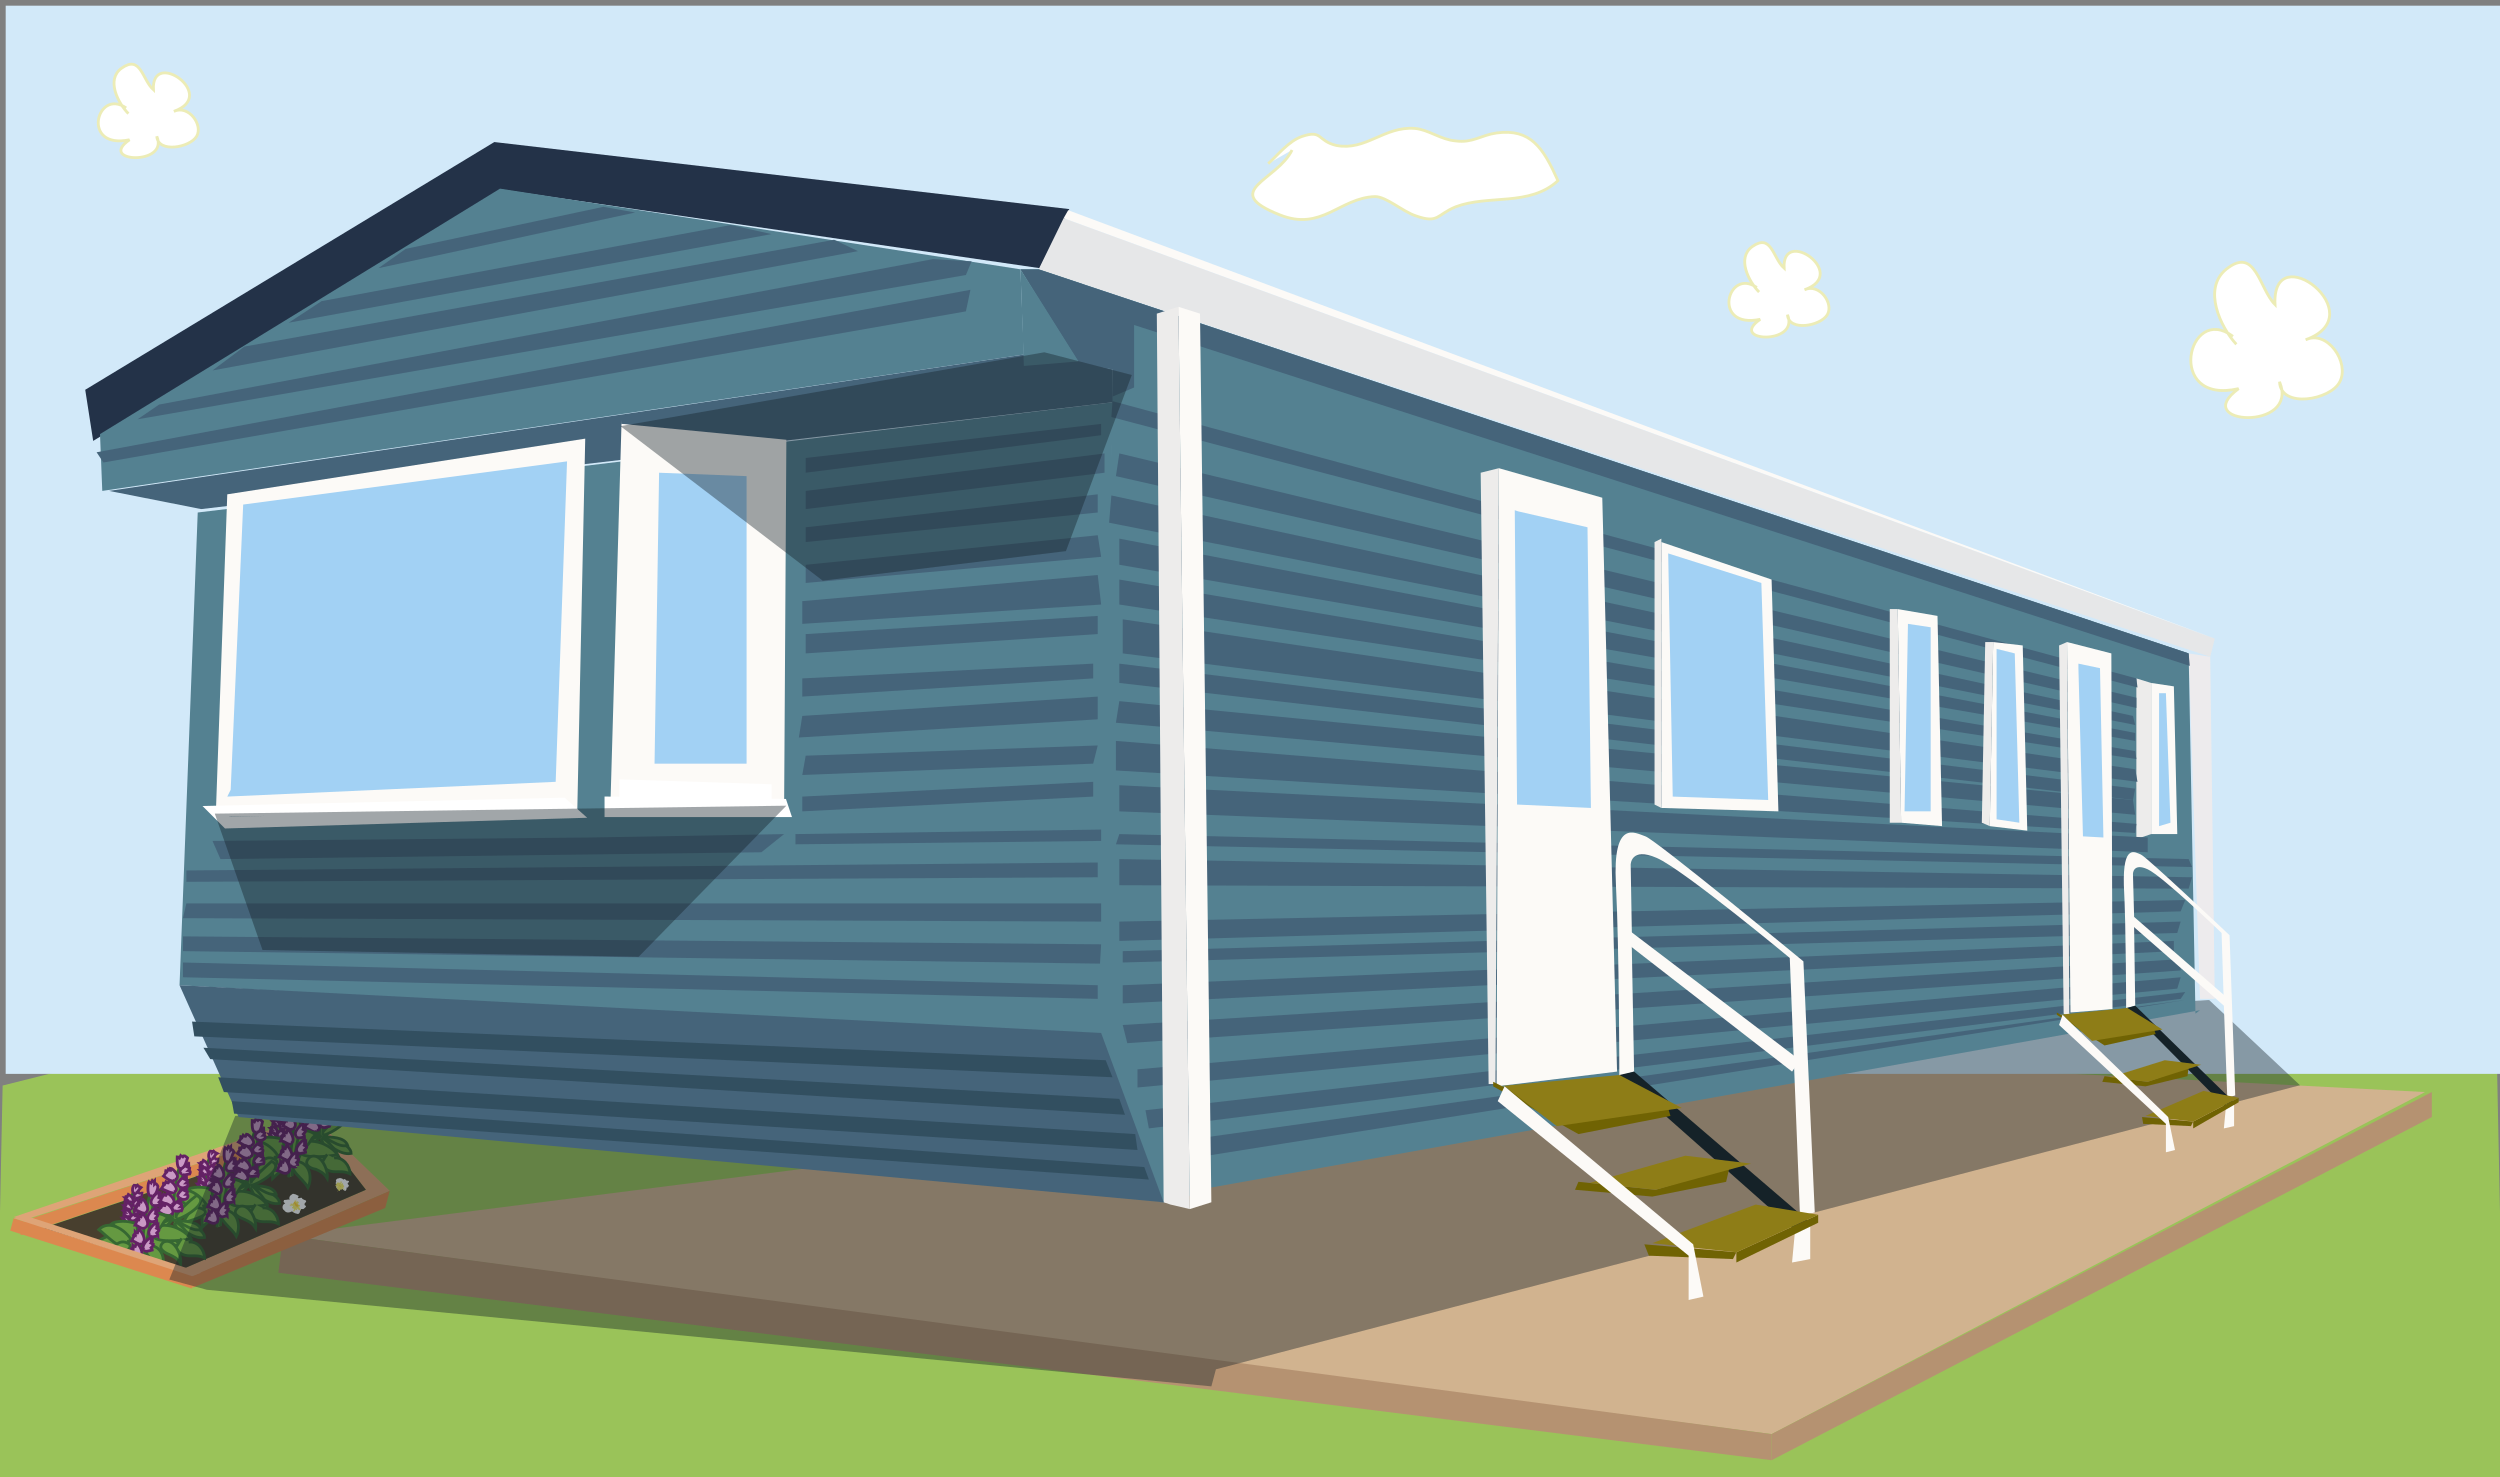 <?xml version="1.0" encoding="utf-8"?>
<!-- Generator: Adobe Illustrator 21.0.0, SVG Export Plug-In . SVG Version: 6.00 Build 0)  -->
<svg version="1.1" id="Capa_1" xmlns="http://www.w3.org/2000/svg" xmlns:xlink="http://www.w3.org/1999/xlink" x="0px" y="0px"
	 viewBox="0 0 220 130" style="enable-background:new 0 0 220 130;" xml:space="preserve">
<rect x="0" y="0" width="220" height="130" fill="#808080" stroke="none"/>
<style type="text/css">
	.st0{fill:#9AC359;stroke:#9AC359;stroke-width:0.952;}
	.st1{fill:#D1B38F;}
	.st2{fill:#B59271;}
	.st3{fill:#D2E9F9;}
	.st4{fill:#DEA477;}
	.st5{fill:#DC884F;}
	.st6{fill:#483F2E;}
	.st7{fill:#FFFFFF;}
	.st8{fill:#F8EE6B;}
	.st9{fill:#FFCC33;}
	.st10{fill:#659941;stroke:#366732;stroke-width:0.25;}
	.st11{fill:#CA99C5;stroke:#642165;stroke-width:0.25;}
	.st12{opacity:0.4;fill:#152228;}
	.st13{fill:#548191;}
	.st14{fill:#233248;}
	.st15{fill:#E6E7E8;}
	.st16{fill:#FCFAF7;}
	.st17{fill:#EDEBED;}
	.st18{fill:#EDECEB;}
	.st19{fill:#A2D1F4;}
	.st20{fill:#45647A;}
	.st21{fill:none;}
	.st22{fill:#324F60;}
	.st23{fill:none;stroke:#FFFFFF;stroke-miterlimit:10;}
	.st24{fill:#152228;}
	.st25{fill:#706303;}
	.st26{fill:#8E7D17;}
	.st27{fill:#FFFFFF;stroke:#ECECB6;stroke-width:0.25;}
</style>
<g>
	<polygon class="st0" points="20.6,90.9 0.7,95.9 0,129.6 220,130.1 219,81 	"/>
	<polygon class="st1" points="24.9,108.7 113.4,120.7 155.9,126.2 213.4,96.1 149.4,92.8 	"/>
	<polygon class="st2" points="214,96.1 214,98.3 155.9,128.5 155.9,126.2 	"/>
	<rect x="0.5" y="0.5" class="st3" width="220" height="94"/>
	<polygon class="st2" points="24.5,112 24.9,108.7 155.9,126.2 155.9,128.5 	"/>
	<g>
		<path class="st4" d="M30,98.3l-27.7,9l-1.1-0.2l27.9-9.5L30,98.3z M28.9,99.6l5.4,5.2l-17.5,7.6l-1.5-0.4l16.9-7.3l-3.4-4.4
			L28.9,99.6z"/>
		<path class="st5" d="M30,99.2l-28.2,9.5l0.4-1.3l28-9.2L30,99.2z M34.3,104.8l-0.4,1.5l-16.9,7l-0.3-0.4l0.2-0.6L34.3,104.8z"/>
		<path class="st6" d="M2.8,108.4l12.8,4.3l0.2-0.9l16.4-7.1l-3.4-4.4l0.1-0.7L2.8,108.4z"/>
		<path class="st7" d="M25.5,105.6c-0.1-0.2,0-0.4,0.2-0.5c0.1-0.1,0.2,0,0.3,0l0.2,0.1c0.1,0,0.1,0.1,0,0.2c0.1,0.1,0.2,0,0.3,0
			c0.1,0,0.1,0.1,0.1,0.1l0.2,0.1c0.1,0,0.2,0.1,0.1,0.2s-0.1,0.1-0.1,0.2c0,0.1,0.1,0.1,0.1,0.1c0.1,0.1-0.1,0.2-0.2,0.3
			c-0.1,0-0.1,0-0.2,0l-0.1,0.2c0,0.1-0.1,0.3-0.3,0.2c-0.1,0-0.3-0.1-0.4-0.2c-0.2,0.1-0.5,0.2-0.7-0.1c-0.2-0.1-0.2-0.5,0.1-0.6
			c-0.1-0.1-0.2-0.1-0.1-0.3C25.3,105.6,25.4,105.5,25.5,105.6"/>
		<path class="st8" d="M26,105.7C25.9,105.6,25.9,105.6,26,105.7C25.9,105.6,26,105.6,26,105.7C25.9,105.6,26,105.6,26,105.7
			c0-0.1,0.1-0.2,0.1-0.2l-0.1,0.3c0.1-0.1,0.1-0.2,0.1-0.2l-0.1,0.2c0.1,0,0.1-0.2,0.3,0c0,0.1-0.1,0.1-0.1,0.2c0,0,0.2,0,0.2,0.1
			s-0.2,0-0.2,0l0.2,0.1c0,0.1-0.1,0-0.1,0.1c0.1,0,0.2,0.1,0.1,0.2c-0.1,0-0.2-0.1-0.3-0.2c0,0.1,0.1,0.1,0,0.2
			c-0.1,0-0.1-0.1-0.1-0.1l-0.1,0.2l-0.1,0l0.1-0.2c-0.1,0.1-0.1,0.2-0.1,0.2l0.1-0.2c-0.1-0.1-0.1,0-0.2-0.1c0-0.1,0.1-0.1,0.1-0.2
			c-0.1,0-0.2,0.1-0.3,0c0-0.1,0.1,0,0.2,0c-0.1-0.1-0.2,0-0.3-0.1l0.2,0.1c0.1-0.1,0-0.1-0.1-0.1l0.2,0.1c0-0.1-0.2-0.1-0.1-0.2
			c0.1,0,0.1,0.1,0.1,0.1C25.9,105.8,25.8,105.8,26,105.7C25.8,105.6,25.8,105.7,26,105.7C25.9,105.7,25.9,105.7,26,105.7"/>
		<path class="st9" d="M25.9,105.9c0,0-0.1-0.1,0.1-0.2C26,105.9,26,106,25.9,105.9c0.1,0,0.1-0.1,0.2,0l0,0.1c0,0,0.1-0.1,0.2,0.1
			l-0.1,0c0,0.1,0.1,0.1,0,0.1C26,106.2,26,106.1,25.9,105.9c-0.1,0.1-0.2,0-0.2,0C25.8,106,25.9,106,25.9,105.9"/>
		<path class="st7" d="M29.6,104c-0.1-0.1,0-0.3,0.2-0.3c0.1,0,0.1-0.1,0.2,0l0.1,0l0.1,0.1c0.1,0,0.1-0.1,0.2,0l0.1,0.1l0.1,0
			c0.1,0,0.2,0.1,0,0.2l0,0.1l0.1,0.1c0,0.1-0.1,0.2-0.1,0.2l-0.1,0l0,0.1c0,0.1-0.1,0.2-0.1,0.2c-0.1,0-0.2-0.1-0.3-0.2
			c-0.1,0.1-0.3,0.1-0.4,0c-0.2-0.1-0.1-0.3,0-0.4C29.5,104.2,29.5,104.1,29.6,104C29.4,104,29.5,104,29.6,104"/>
		<path class="st8" d="M29.9,104.1C29.9,104.1,29.8,104,29.9,104.1C29.8,104,29.9,104.1,29.9,104.1c0-0.1,0-0.1,0.1-0.2L29.9,104.1
			c0.1,0,0.1-0.2,0.2-0.1l-0.1,0.2c0.1,0,0.1-0.2,0.2,0c0,0.1-0.1,0.1-0.1,0.1s0.1-0.1,0.2,0.1l-0.1,0.1l0.1,0c0,0-0.1,0-0.1,0.1
			c0.1,0,0.2,0.1,0.1,0.1c-0.1,0-0.1-0.1-0.2-0.1l0,0.1c0,0-0.1,0-0.1-0.1l-0.1,0.2l-0.1,0l0-0.1c-0.1,0.1-0.1,0.2-0.1,0.2l0.1-0.2
			l-0.1,0c0,0,0-0.1,0.1-0.1c-0.1,0-0.1,0.1-0.2-0.1c0,0,0.1,0,0.1-0.1c-0.1,0-0.1,0.1-0.2-0.1l0.1,0c0,0,0-0.1-0.1-0.1l0.1,0
			c0-0.1-0.1-0.1-0.1-0.1s0.1,0,0.1,0.1c0.1,0,0-0.1,0-0.1C29.8,104,29.8,104.1,29.9,104.1C29.8,104,29.8,104,29.9,104.1"/>
		<path class="st9" d="M29.9,104.3L29.9,104.3L29.9,104.3l0.1-0.1C29.9,104.3,29.9,104.3,29.9,104.3l0.1,0.1
			C29.9,104.5,29.9,104.4,29.9,104.3C29.9,104.4,29.9,104.4,29.9,104.3C29.7,104.3,29.7,104.3,29.9,104.3
			C29.8,104.2,29.8,104.4,29.9,104.3"/>
		<g>
			<path class="st10" d="M28.2,99.8c0.4,0.8,1.7,1.9,2.7,1.7c0-0.8-1.7-1.3-2.5-1.6c0.5,0,3.1-1.5,1.8-2.1
				C29.5,98.5,28.8,99.2,28.2,99.8c0.2-0.7,0.8-2.3-0.2-2.7c-0.5,0.8-0.3,2.2,0.3,3"/>
			<path class="st10" d="M28.4,99.9c0-1.6,0.8-3.5,0.6-5.1c-0.8,1.2-0.8,3.8-0.9,5.2"/>
			<path class="st11" d="M28.3,96.5c0.6-0.2-0.2-1-0.4-1l-0.1,0.2c0,0-0.1,0-0.2-0.1l-0.1,0.2l-0.2-0.1c0.1,0,0.1,0.1,0.1,0.2
				c-0.1,0.1-0.1,0.2-0.2,0.3C27.7,96.4,28.1,96.7,28.3,96.5 M28.9,96c-0.5-0.2,0.3-0.8,0.5-0.9c0,0.1,0.1,0.1,0,0.2l0.1-0.1
				c0,0.1,0.1,0.1-0.1,0.2l0.2,0.1c0,0.1-0.1,0.2-0.1,0.2c0.1,0,0.2,0.1,0.1,0.3C29.5,95.9,29,96.2,28.9,96"/>
			<path class="st11" d="M28.3,97.6c0.6-0.2-0.2-1-0.4-1l-0.1,0.2c0,0-0.1,0-0.2-0.1l-0.1,0.2l-0.2-0.1c0.1,0,0.1,0.1,0.1,0.2
				c-0.1,0.1-0.1,0.2-0.2,0.3C27.6,97.4,28,97.7,28.3,97.6 M28.1,98.7c0.6-0.2-0.2-1-0.4-1l-0.1,0.2c0,0-0.1,0-0.2-0.1l-0.1,0.2
				l-0.2-0.1c0.1,0,0.1,0.1,0.1,0.2c-0.1,0.1-0.1,0.2-0.2,0.3C27.4,98.5,27.9,98.8,28.1,98.7"/>
			<path class="st11" d="M27.9,99.5c0.6-0.2-0.2-1-0.4-1l-0.1,0.2c0,0-0.1,0-0.2-0.1l-0.1,0.2l-0.2-0.1c0.1,0,0.1,0.1,0.1,0.2
				c-0.1,0.1-0.1,0.2-0.2,0.3C27.3,99.4,27.7,99.8,27.9,99.5 M28.7,97.1c-0.5-0.2,0.3-0.8,0.5-0.9c0,0.1,0.1,0.1,0,0.2l0.1-0.1
				c0,0.1,0.1,0.1-0.1,0.2l0.2,0.1c0,0.1-0.1,0.2-0.1,0.2c0.1,0,0.2,0.1,0.1,0.3C29.4,97,28.9,97.3,28.7,97.1 M28.8,98.1
				c-0.5-0.2,0.3-0.8,0.5-0.9c0,0.1,0.1,0.1,0,0.2l0.1-0.1c0,0.1,0.1,0.1-0.1,0.2l0.2,0.1c0,0.1-0.1,0.2-0.1,0.2
				c0.1,0,0.2,0.1,0.1,0.3C29.4,98.1,28.9,98.3,28.8,98.1"/>
			<path class="st11" d="M28.3,99.1c-0.5-0.2,0.3-0.8,0.5-0.9c0,0.1,0.1,0.1,0,0.2l0.1-0.1c0,0.1,0.1,0.1-0.1,0.2l0.2,0.1
				c0,0.1-0.1,0.2-0.1,0.2c0.1,0,0.2,0.1,0.1,0.3C28.9,99.1,28.4,99.4,28.3,99.1 M28.9,95.3c-0.5,0.2-0.4-0.8-0.4-1
				c0.1,0,0.2,0.1,0.2,0.1l0.1-0.2c0.1,0.1,0.1,0,0.2,0.1c0,0,0.1-0.1,0.1-0.2c0,0.1,0.1,0.1,0,0.2c0.1-0.1,0.2,0,0.3,0.1
				C29.3,94.8,29.2,95.3,28.9,95.3"/>
			<path class="st10" d="M28.3,99.9c-0.5,0.5-1.2,1.5-2.1,1.3c0.4-0.8,1.5-0.9,2-1.4c-0.5,0.3-2.3,0.4-2.7-0.1
				c0.4-0.6,1.9,0.1,2.6,0 M24.5,100.4c0.1-1,0.6-2.1,0.3-3.2c-0.5,0.7-0.5,2.3-0.6,3.2"/>
			<path class="st11" d="M24.5,98.3c0.3-0.1-0.1-0.5-0.3-0.6l0,0.1l-0.1,0l0,0.1l-0.1,0L24,98c-0.1,0-0.1,0.1-0.1,0.2
				C24.1,98.2,24.3,98.5,24.5,98.3 M24.9,98c-0.3-0.2,0.2-0.6,0.3-0.5l0.1,0.1c0,0,0.1,0,0.1-0.1l0,0.1l0.1,0c0,0,0,0.1-0.1,0.1
				c0.1,0,0.1,0.1,0,0.2C25.3,98,24.9,98.1,24.9,98 M24.5,99.1c0.3-0.1-0.1-0.5-0.3-0.6l0,0.1l-0.1,0l0,0.1l-0.1,0l0.1,0.1
				c-0.1,0-0.1,0.1-0.1,0.2C24,98.9,24.3,99.1,24.5,99.1 M24.3,99.7c0.3-0.1-0.1-0.5-0.3-0.6l0,0.1l-0.1,0l0,0.1l-0.1,0l0.1,0.1
				c-0.1,0-0.1,0.1-0.1,0.2C23.9,99.6,24.2,99.8,24.3,99.7"/>
			<path class="st11" d="M24.2,100.2c0.3-0.1-0.1-0.5-0.3-0.6l0,0.1l-0.1,0l0,0.1l-0.1,0l0.1,0.1c-0.1,0-0.1,0.1-0.1,0.2
				C23.8,100.2,24,100.4,24.2,100.2 M24.7,98.7c-0.3-0.2,0.2-0.6,0.3-0.5l0.1,0.1c0,0,0.1,0,0.1-0.1l0,0.1l0.1,0c0,0,0,0.1-0.1,0.1
				c0.1,0,0.1,0.1,0,0.2C25.1,98.7,24.9,98.8,24.7,98.7 M24.7,99.3c-0.3-0.2,0.2-0.6,0.3-0.5c0,0.1,0.1,0.1,0.1,0.1s0.1,0,0.1-0.1
				l0,0.1l0.1,0c0,0,0,0.1-0.1,0.1c0.1,0,0.1,0.1,0,0.2C25.1,99.3,24.9,99.5,24.7,99.3 M24.5,100c-0.3-0.2,0.2-0.6,0.3-0.5l0.1,0.1
				c0,0,0.1,0,0.1-0.1l0,0.1l0.1,0c0,0,0,0.1-0.1,0.1c0.1,0,0.1,0.1,0,0.2C24.9,100,24.5,100.1,24.5,100 M24.9,97.6
				c-0.3,0.1-0.3-0.5-0.1-0.7c0,0,0.1,0,0.1,0.1l0-0.1c0,0,0.1,0,0.1,0.1L25,97l0.1,0.1l0.2,0.1C25.1,97.4,25.1,97.7,24.9,97.6"/>
			<path class="st10" d="M28.4,100c0.7,0.1,1.9,0,2.2,0.8c-0.9,0.2-1.5-0.6-2.3-0.7c0.5,0.2,1.7,1.5,1.4,2c-0.8,0.1-1.1-1.4-1.5-1.9
				"/>
			<g>
				<path class="st10" d="M23.2,102.8c-0.7-0.6-1.2-0.5-2-0.4c0.2-1.2,2.6-1.5,3-0.4c-0.5,0.2-0.3,0.1-0.3,0.5c-0.2,0.1-0.3,0-0.5,0
					 M26.1,102.3c-0.1-0.1,0-0.2-0.2-0.3c0.7-1.3,2.3-0.8,2.9,0.3c-0.3-0.2-0.5-0.1-0.7-0.1c0.1,0.1,0.1,0.2,0.1,0.3
					c-0.8-0.2-1.4,0.8-2.1,0.1c0.1-0.2,0.1-0.2,0.2-0.3"/>
				<path class="st10" d="M25.9,101.4c0.6-1.6,2.9-1,3.8,0.2c-0.7,0.2-3.4,0.4-3.3-0.3"/>
				<path class="st10" d="M25.9,100.4c-0.4-1,1.2-1.2,1.9-0.5c-0.5,0.2-0.5,0.9-1,1c-0.6,0.2-1.1-0.1-0.8-0.7 M29.4,101.9
					c0.8-0.1,1.4,0.7,1.4,1.4c-1-0.5-1.7,0.3-2.6-0.9c0.3-0.2,0.3-0.5,0.6-0.8 M25.3,100.9c0.1-0.9-2.1-1-2.6-0.6
					c0.4,0,2.5,2.8,2.4,0.9c0.5,0.1,0.3-0.1,0.5-0.4"/>
				<path class="st10" d="M24.6,102c-0.4-1-2-2.2-3-1.2c0.3,0.2,3,2.9,2.6,0.9 M26.1,102.2c1.2,0.1,1.4,1.5,1,2.3
					c-0.5-0.9-1.8-1.5-1.3-2.5"/>
				<path class="st10" d="M25.5,102.6c0.1-0.1,0.3-0.2,0.3-0.3c0.1-0.4-0.2-0.1-0.2-0.3c-0.2-0.3-0.4-0.5-0.8-0.4
					c-1,0.3-0.8,1.4-0.8,2.1c0.3-0.3,1-1,1.5-1 M27.3,101.8c0.9-0.4,1.6,1.1,1.5,1.9c-0.3-0.5-0.6-0.6-1-0.8
					C27.2,102.8,26.6,102.4,27.3,101.8"/>
				<path class="st10" d="M25.9,102.1c1.3-0.4-0.1-1.8-1-1.8C25.1,100.9,24.8,102.6,25.9,102.1 M24.3,102.1c-1-0.7-1.6,0.5-1.9,1.2
					C22.7,103,24.8,102.7,24.3,102.1"/>
			</g>
			<path class="st10" d="M25.7,103.5c0.1-2,1-4.5,0.8-6.5c-0.8,1.5-0.9,4.8-1.1,6.6"/>
			<path class="st11" d="M25.8,99.3c0.5-0.2-0.1-1.2-0.3-1.2l-0.1,0.3c0,0-0.1,0-0.2-0.1c0,0.1,0,0.1,0,0.3L25,98.5
				c0.1,0.1,0,0.2,0.1,0.2c-0.1,0.1-0.1,0.2-0.2,0.4C25.2,99.1,25.5,99.6,25.8,99.3 M26.3,98.6c-0.4-0.3,0.4-1.1,0.6-1.1
				c0,0.1,0,0.2,0,0.3l0.1-0.1c0,0.1,0.1,0.1-0.1,0.3l0.2,0.1c0,0.1-0.1,0.2-0.2,0.3c0.1,0.1,0.1,0.2,0.1,0.3
				C26.9,98.5,26.5,98.9,26.3,98.6 M25.6,100.6c0.5-0.2-0.1-1.2-0.3-1.2l-0.1,0.3c0,0-0.1,0-0.2-0.1c0,0.1,0,0.1,0,0.3l-0.2-0.1
				c0.1,0.1,0,0.2,0.1,0.2c-0.1,0.1-0.1,0.2-0.2,0.4C25.1,100.4,25.5,100.9,25.6,100.6 M25.5,102c0.5-0.2-0.1-1.2-0.3-1.2l-0.1,0.3
				c0,0-0.1,0-0.2-0.1c0,0.1,0,0.1,0,0.3l-0.2-0.1c0.1,0.1,0,0.2,0.1,0.2c-0.1,0.1-0.1,0.2-0.2,0.4C24.8,101.8,25.2,102.3,25.5,102"
				/>
			<path class="st11" d="M25.3,103.2c0.5-0.2-0.1-1.2-0.3-1.2l-0.1,0.3c0,0-0.1,0-0.2-0.1c0,0.1,0,0.1,0,0.3l-0.2-0.1
				c0.1,0.1,0,0.2,0.1,0.2c-0.1,0.1-0.1,0.2-0.2,0.4C24.6,103,25,103.4,25.3,103.2 M26.1,100c-0.4-0.3,0.4-1.1,0.6-1.1
				c0,0.1,0,0.2,0,0.3l0.1-0.1c0,0.1,0.1,0.1-0.1,0.3l0.2,0.1c0,0.1-0.1,0.2-0.2,0.3c0.1,0.1,0.1,0.2,0.1,0.3
				C26.7,100,26.2,100.3,26.1,100 M26.2,101.4c-0.4-0.3,0.4-1.1,0.6-1.1c0,0.1,0,0.2,0,0.3l0.1-0.1c0,0.1,0.1,0.1-0.1,0.3l0.2,0.1
				c0,0.1-0.1,0.2-0.2,0.3c0.1,0.1,0.1,0.2,0.1,0.3C26.8,101.3,26.3,101.7,26.2,101.4"/>
			<path class="st11" d="M25.5,102.5c-0.4-0.3,0.4-1.1,0.6-1.1c0,0.1,0,0.2,0,0.3l0.1-0.1c0,0.1,0.1,0.1-0.1,0.3l0.2,0.1
				c0,0.1-0.1,0.2-0.2,0.3c0.1,0.1,0.1,0.2,0.1,0.3C26.2,102.6,25.8,102.9,25.5,102.5 M26.4,97.8c-0.5,0.3-0.4-1-0.3-1.2
				c0.1,0.1,0.2,0.1,0.2,0.1l0.1-0.2c0.1,0.1,0.1,0,0.1,0.2c0-0.1,0.1-0.2,0.1-0.2c0,0.1,0,0.2,0,0.3c0.1-0.1,0.2,0,0.3,0.2
				C26.7,97.2,26.7,97.9,26.4,97.8"/>
		</g>
		<g>
			<path class="st10" d="M21.9,104.2c0.4,0.8,1.7,1.9,2.7,1.7c0-0.8-1.7-1.3-2.5-1.6c0.5,0,3.1-1.5,1.8-2.1
				C23.2,102.8,22.5,103.5,21.9,104.2c0.2-0.7,0.8-2.3-0.2-2.7c-0.5,0.8-0.3,2.2,0.3,3"/>
			<path class="st10" d="M22.1,104.1c0-1.6,0.8-3.5,0.6-5.1c-0.8,1.2-0.8,3.8-0.9,5.2"/>
			<path class="st11" d="M22.1,100.8c0.6-0.2-0.2-1-0.4-1l-0.1,0.2c0,0-0.1,0-0.2-0.1l-0.1,0.2l-0.2-0.1c0.1,0,0.1,0.1,0.1,0.2
				c-0.1,0.1-0.1,0.2-0.2,0.3C21.4,100.7,21.8,101.1,22.1,100.8 M22.6,100.2c-0.5-0.2,0.3-0.8,0.5-0.9c0,0.1,0.1,0.1,0,0.2l0.1-0.1
				c0,0.1,0.1,0.1-0.1,0.2l0.2,0.1c0,0.1-0.1,0.2-0.1,0.2c0.1,0,0.2,0.1,0.1,0.3C23.2,100.3,22.8,100.5,22.6,100.2"/>
			<path class="st11" d="M22,101.8c0.6-0.2-0.2-1-0.4-1l-0.1,0.2c0,0-0.1,0-0.2-0.1l-0.1,0.2l-0.2-0.1c0.1,0,0.1,0.1,0.1,0.2
				c-0.1,0.1-0.1,0.2-0.2,0.3C21.3,101.8,21.7,102.1,22,101.8 M21.8,103c0.6-0.2-0.2-1-0.4-1l-0.1,0.2c0,0-0.1,0-0.2-0.1l-0.1,0.2
				l-0.2-0.1c0.1,0,0.1,0.1,0.1,0.2c-0.1,0.1-0.1,0.2-0.2,0.3C21.1,102.8,21.6,103.2,21.8,103"/>
			<path class="st11" d="M21.6,103.9c0.6-0.2-0.2-1-0.4-1l-0.1,0.2c0,0-0.1,0-0.2-0.1l-0.1,0.2l-0.2-0.1c0.1,0,0.1,0.1,0.1,0.2
				c-0.1,0.1-0.1,0.2-0.2,0.3C21,103.7,21.4,104.1,21.6,103.9 M22.4,101.4c-0.5-0.2,0.3-0.8,0.5-0.9c0,0.1,0.1,0.1,0,0.2l0.1-0.1
				c0,0.1,0.1,0.1-0.1,0.2l0.2,0.1c0,0.1-0.1,0.2-0.1,0.2c0.1,0,0.2,0.1,0.1,0.3C23.1,101.4,22.6,101.7,22.4,101.4"/>
			<path class="st11" d="M22.5,102.4c-0.5-0.2,0.3-0.8,0.5-0.9c0,0.1,0.1,0.1,0,0.2l0.1-0.1c0,0.1,0.1,0.1-0.1,0.2l0.2,0.1
				c0,0.1-0.1,0.2-0.1,0.2c0.1,0,0.2,0.1,0.1,0.3C23.1,102.4,22.6,102.6,22.5,102.4 M22,103.5c-0.5-0.2,0.3-0.8,0.5-0.9
				c0,0.1,0.1,0.1,0,0.2l0.1-0.1c0,0.1,0.1,0.1-0.1,0.2l0.2,0.1c0,0.1-0.1,0.2-0.1,0.2c0.1,0,0.2,0.1,0.1,0.3
				C22.6,103.4,22.2,103.6,22,103.5 M22.6,99.6c-0.5,0.2-0.4-0.8-0.4-1c0.1,0,0.2,0.1,0.2,0.1l0.1-0.2c0.1,0.1,0.1,0,0.2,0.1
				c0,0,0.1-0.1,0.1-0.2c0,0.1,0.1,0.1,0,0.2c0.1-0.1,0.2,0,0.3,0.1C23,99.2,22.9,99.7,22.6,99.6"/>
			<path class="st10" d="M22,104.2c-0.5,0.5-1.2,1.5-2.1,1.3c0.4-0.8,1.5-0.9,2-1.4c-0.5,0.3-2.3,0.4-2.7-0.1c0.4-0.6,2,0,2.6,0
				 M18.3,104.8c0.1-1,0.6-2.1,0.3-3.2c-0.5,0.7-0.5,2.3-0.6,3.2"/>
			<path class="st11" d="M18.2,102.7c0.3-0.1-0.1-0.5-0.3-0.6l-0.1,0.2l-0.1,0l0,0.1l-0.1,0l0.1,0.1c-0.1,0-0.1,0.1-0.1,0.2
				C17.8,102.6,18,102.9,18.2,102.7 M18.6,102.4c-0.3-0.2,0.2-0.6,0.3-0.5L19,102c0,0,0.1,0,0.1-0.1l0,0.1l0.1,0c0,0,0,0.1-0.1,0.1
				c0.1,0,0.1,0.1,0,0.2C19,102.4,18.6,102.5,18.6,102.4"/>
			<path class="st11" d="M18.2,103.3c0.3-0.1-0.1-0.5-0.3-0.6l-0.1,0.2l-0.1,0l0,0.1l-0.1,0l0.1,0.1c-0.1,0-0.1,0.1-0.1,0.2
				C17.7,103.2,18,103.5,18.2,103.3 M18,104c0.3-0.1-0.1-0.5-0.3-0.6l0,0.1l-0.1,0l0,0.1l-0.1,0l0.1,0.1c-0.1,0-0.1,0.1-0.1,0.2
				C17.7,103.9,17.9,104.2,18,104 M17.9,104.6c0.3-0.1-0.1-0.5-0.3-0.6l0,0.1l-0.1,0l0,0.1l-0.1,0l0.1,0.1c-0.1,0-0.1,0.1-0.1,0.2
				C17.5,104.5,17.7,104.8,17.9,104.6"/>
			<path class="st11" d="M18.4,103.1c-0.3-0.2,0.2-0.6,0.3-0.5l0.1,0.1c0,0,0.1,0,0.1-0.1l0,0.1l0.1,0c0,0,0,0.1-0.1,0.1
				c0.1,0,0.1,0.1,0,0.2C18.8,103.1,18.6,103.2,18.4,103.1 M18.4,103.7c-0.3-0.2,0.2-0.6,0.3-0.5c0,0.1,0.1,0.1,0.1,0.1
				s0.1,0,0.1-0.1l0,0.1l0.1,0c0,0,0,0.1-0.1,0.1c0.1,0,0.1,0.1,0,0.2C18.8,103.7,18.6,103.8,18.4,103.7 M18.2,104.3
				c-0.3-0.2,0.2-0.6,0.3-0.5l0.1,0.1c0,0,0.1,0,0.1-0.1l0,0.1l0.1,0c0,0,0,0.1-0.1,0.1c0.1,0,0.1,0.1,0,0.2
				C18.6,104.3,18.2,104.5,18.2,104.3 M18.6,102c-0.3,0.1-0.3-0.5-0.1-0.7c0,0,0.1,0,0.1,0.1l0-0.1c0,0,0.1,0,0.1,0.1l0.1-0.1
				l0.1,0.1l0.2,0.1C18.9,101.6,18.8,102,18.6,102"/>
			<path class="st10" d="M22.1,104.3c0.7,0.1,1.9,0,2.2,0.8C23.4,105.2,22.9,104.5,22.1,104.3c0.4,0.3,1.6,1.5,1.4,2.1
				c-0.8,0.1-1.1-1.4-1.5-1.9"/>
			<g>
				<path class="st10" d="M16.9,107.1c-0.7-0.6-1.2-0.5-2-0.4c0.2-1.2,2.6-1.5,3-0.4c-0.5,0.2-0.3,0.1-0.3,0.5c-0.2,0.1-0.3,0-0.5,0
					 M19.8,106.6c-0.1-0.1,0-0.2-0.2-0.3c0.7-1.3,2.3-0.8,2.9,0.3c-0.3-0.2-0.5-0.1-0.7-0.1c0.1,0.1,0.1,0.2,0.1,0.3
					c-0.8-0.2-1.4,0.8-2.1,0.1c0.1-0.2,0.1-0.2,0.2-0.3"/>
				<path class="st10" d="M19.7,105.8c0.6-1.6,2.9-1,3.8,0.2c-0.7,0.2-3.4,0.4-3.3-0.3"/>
				<path class="st10" d="M19.6,104.7c-0.4-1,1.2-1.2,1.9-0.5c-0.5,0.2-0.5,0.9-1,1c-0.6,0.2-1.1-0.1-0.8-0.7 M23.1,106.3
					c0.8-0.1,1.4,0.7,1.4,1.4c-1-0.5-1.7,0.3-2.6-0.9c0.3-0.2,0.3-0.5,0.6-0.8 M19.1,105.3c0.1-0.9-2.1-1-2.6-0.6
					c0.4,0,2.5,2.8,2.4,0.9c0.5,0.1,0.3-0.1,0.5-0.4"/>
				<path class="st10" d="M18.3,106.3c-0.4-1-2-2.2-3-1.2c0.3,0.2,3,2.9,2.6,0.9 M19.8,106.5c1.2,0.1,1.4,1.5,1,2.3
					c-0.5-0.9-1.8-1.5-1.3-2.5"/>
				<path class="st10" d="M19.3,106.9c0.1-0.1,0.3-0.2,0.3-0.3c0.1-0.4-0.2-0.1-0.2-0.3c-0.2-0.3-0.4-0.5-0.8-0.4
					c-1,0.3-0.8,1.4-0.8,2.1c0.3-0.3,1-1,1.5-1 M21,106.2c0.9-0.4,1.6,1.1,1.5,1.9c-0.3-0.5-0.6-0.6-1-0.8
					C21,107.1,20.3,106.8,21,106.2"/>
				<path class="st10" d="M19.6,106.4c1.3-0.4-0.1-1.8-1-1.8C18.8,105.1,18.6,106.8,19.6,106.4 M18,106.5c-1-0.7-1.6,0.5-1.9,1.2
					C16.4,107.4,18.5,107.1,18,106.5"/>
			</g>
			<path class="st10" d="M19.4,107.9c0.1-2,1-4.5,0.8-6.5c-0.8,1.5-0.9,4.8-1.1,6.6"/>
			<path class="st11" d="M19.5,103.7c0.5-0.2-0.1-1.2-0.3-1.2l-0.1,0.3c0,0-0.1,0-0.2-0.1c0,0.1,0,0.1,0,0.3l-0.2-0.1
				c0.1,0.1,0,0.2,0.1,0.2c-0.1,0.1-0.1,0.2-0.2,0.4C18.9,103.5,19.2,103.9,19.5,103.7 M20,103c-0.4-0.3,0.4-1.1,0.6-1.1
				c0,0.1,0,0.2,0,0.3l0.1-0.1c0,0.1,0.1,0.1-0.1,0.3l0.2,0.1c0,0.1-0.1,0.2-0.2,0.3c0.1,0.1,0.1,0.2,0.1,0.3
				C20.6,102.9,20.2,103.2,20,103 M19.3,105c0.5-0.2-0.1-1.2-0.3-1.2L19,104c0,0-0.1,0-0.2-0.1c0,0.1,0,0.1,0,0.3l-0.2-0.1
				c0.1,0.1,0,0.2,0.1,0.2c-0.1,0.1-0.1,0.2-0.2,0.4C18.8,104.8,19.2,105.2,19.3,105 M19.2,106.4c0.5-0.2-0.1-1.2-0.3-1.2l-0.1,0.3
				c0,0-0.1,0-0.2-0.1c0,0.1,0,0.1,0,0.3l-0.2-0.1c0.1,0.1,0,0.2,0.1,0.2c-0.1,0.1-0.1,0.2-0.2,0.4
				C18.5,106.2,18.9,106.6,19.2,106.4"/>
			<path class="st11" d="M19,107.6c0.5-0.2-0.1-1.2-0.3-1.2l-0.1,0.3c0,0-0.1,0-0.2-0.1c0,0.1,0,0.1,0,0.3l-0.2-0.1
				c0.1,0.1,0,0.2,0.1,0.2c-0.1,0.1-0.1,0.2-0.2,0.4C18.3,107.4,18.7,107.8,19,107.6 M19.8,104.4c-0.4-0.3,0.4-1.1,0.6-1.1
				c0,0.1,0,0.2,0,0.3l0.1-0.1c0,0.1,0.1,0.1-0.1,0.3l0.2,0.1c0,0.1-0.1,0.2-0.2,0.3c0.1,0.1,0.1,0.2,0.1,0.3
				C20.4,104.3,20,104.6,19.8,104.4 M19.9,105.7c-0.4-0.3,0.4-1.1,0.6-1.1c0,0.1,0,0.2,0,0.3l0.1-0.1c0,0.1,0.1,0.1-0.1,0.3l0.2,0.1
				c0,0.1-0.1,0.2-0.2,0.3c0.1,0.1,0.1,0.2,0.1,0.3C20.5,105.7,20,106,19.9,105.7"/>
			<path class="st11" d="M19.3,106.9c-0.4-0.3,0.4-1.1,0.6-1.1c0,0.1,0,0.2,0,0.3l0.1-0.1c0,0.1,0.1,0.1-0.1,0.3l0.2,0.1
				c0,0.1-0.1,0.2-0.2,0.3c0.1,0.1,0.1,0.2,0.1,0.3C19.9,106.9,19.5,107.3,19.3,106.9 M20.1,102.2c-0.5,0.3-0.4-1-0.3-1.2
				c0.1,0.1,0.1,0,0.2,0.1l0.1-0.2c0.1,0.1,0.1,0,0.1,0.2c0-0.1,0.1-0.2,0.1-0.2c0,0.1,0,0.2,0,0.3c0.1-0.1,0.2,0,0.3,0.2
				C20.4,101.5,20.4,102.2,20.1,102.2"/>
		</g>
		<g>
			<path class="st10" d="M15.3,107.2c0.4,0.8,1.7,1.9,2.7,1.7c0-0.8-1.7-1.3-2.5-1.6c0.5,0,3.1-1.5,1.8-2.1
				C16.5,105.8,15.8,106.5,15.3,107.2c0.2-0.7,0.8-2.3-0.2-2.7c-0.5,0.8-0.3,2.2,0.3,3"/>
			<path class="st10" d="M15.5,107.2c0-1.6,0.8-3.5,0.6-5.1c-0.8,1.2-0.8,3.8-0.9,5.2"/>
			<path class="st11" d="M15.4,103.8c0.6-0.2-0.2-1-0.4-1L15,103c0,0-0.1,0-0.2-0.1l-0.1,0.2l-0.2-0.1c0.1,0,0.1,0.1,0.1,0.2
				c-0.1,0.1-0.1,0.2-0.2,0.3C14.8,103.8,15.2,104.1,15.4,103.8 M16,103.3c-0.5-0.2,0.3-0.8,0.5-0.9c0,0.1,0.1,0.1,0,0.2l0.1-0.1
				c0,0.1,0.1,0.1-0.1,0.2l0.2,0.1c0,0.1-0.1,0.2-0.1,0.2c0.1,0,0.2,0.1,0.1,0.3C16.6,103.3,16.1,103.5,16,103.3"/>
			<path class="st11" d="M15.3,104.9c0.6-0.2-0.2-1-0.4-1l-0.1,0.2c0,0-0.1,0-0.2-0.1l-0.1,0.2l-0.2-0.1c0.1,0,0.1,0.1,0.1,0.2
				c-0.1,0.1-0.1,0.2-0.2,0.3C14.7,104.8,15.2,105.1,15.3,104.9 M15.1,106c0.6-0.2-0.2-1-0.4-1l-0.1,0.2c0,0-0.1,0-0.2-0.1l-0.1,0.2
				l-0.2-0.1c0.1,0,0.1,0.1,0.1,0.2c-0.1,0.1-0.1,0.2-0.2,0.3C14.6,105.9,15,106.2,15.1,106"/>
			<path class="st11" d="M15,106.9c0.6-0.2-0.2-1-0.4-1l-0.1,0.2c0,0-0.1,0-0.2-0.1l-0.1,0.2l-0.2-0.1c0.1,0,0.1,0.1,0.1,0.2
				c-0.1,0.1-0.1,0.2-0.2,0.3C14.3,106.8,14.7,107.2,15,106.9 M15.8,104.4c-0.5-0.2,0.3-0.8,0.5-0.9c0,0.1,0.1,0.1,0,0.2l0.1-0.1
				c0,0.1,0.1,0.1-0.1,0.2l0.2,0.1c0,0.1-0.1,0.2-0.1,0.2c0.1,0,0.2,0.1,0.1,0.3C16.5,104.4,16,104.7,15.8,104.4"/>
			<path class="st11" d="M15.8,105.4c-0.5-0.2,0.3-0.8,0.5-0.9c0,0.1,0.1,0.1,0,0.2l0.1-0.1c0,0.1,0.1,0.1-0.1,0.2l0.2,0.1
				c0,0.1-0.1,0.2-0.1,0.2c0.1,0,0.2,0.1,0.1,0.3C16.5,105.5,16.1,105.7,15.8,105.4 M15.3,106.5c-0.5-0.2,0.3-0.8,0.5-0.9
				c0,0.1,0.1,0.1,0,0.2l0.1-0.1c0,0.1,0.1,0.1-0.1,0.2l0.2,0.1c0,0.1-0.1,0.2-0.1,0.2c0.1,0,0.2,0.1,0.1,0.3
				C16,106.5,15.5,106.7,15.3,106.5 M16,102.8c-0.5,0.2-0.4-0.8-0.4-1c0.1,0,0.2,0.1,0.2,0.1l0.1-0.2c0.1,0.1,0.1,0,0.2,0.1
				c0,0,0.1-0.1,0.1-0.2c0,0.1,0.1,0.1,0,0.2c0.1-0.1,0.2,0,0.3,0.1C16.4,102.2,16.3,102.7,16,102.8"/>
			<path class="st10" d="M15.3,107.2c-0.5,0.5-1.2,1.5-2.1,1.3c0.4-0.8,1.5-0.9,2-1.4c-0.5,0.3-2.3,0.4-2.7-0.1c0.4-0.6,2,0,2.6,0
				 M11.6,107.8c0.1-1,0.6-2.1,0.3-3.2c-0.5,0.7-0.5,2.3-0.6,3.2"/>
			<path class="st11" d="M11.6,105.7c0.3-0.1-0.1-0.5-0.3-0.6l-0.1,0.2l-0.1,0l0,0.1l-0.1,0l0.1,0.1c-0.1,0-0.1,0.1-0.1,0.2
				C11.1,105.6,11.5,105.9,11.6,105.7 M11.9,105.4c-0.3-0.2,0.2-0.6,0.3-0.5c0,0.1,0.1,0.1,0.1,0.1s0.1,0,0.1-0.1l0,0.1l0.1,0
				c0,0,0,0.1-0.1,0.1c0.1,0,0.1,0.1,0,0.2C12.3,105.4,12,105.5,11.9,105.4 M11.5,106.4c0.3-0.1-0.1-0.5-0.3-0.6l-0.1,0.2l-0.1,0
				l0,0.1l-0.1,0l0.1,0.1c-0.1,0-0.1,0.1-0.1,0.2C11.2,106.3,11.4,106.5,11.5,106.4 M11.4,107c0.3-0.1-0.1-0.5-0.3-0.6l0,0.1l-0.1,0
				l0,0.1l-0.1,0l0.1,0.1c-0.1,0-0.1,0.1-0.1,0.2C11,106.9,11.2,107.2,11.4,107 M11.3,107.6c0.3-0.1-0.1-0.5-0.3-0.6l0,0.1l-0.1,0
				l0,0.1l-0.1,0l0.1,0.1c-0.1,0-0.1,0.1-0.1,0.2C10.9,107.5,11.2,107.8,11.3,107.6 M11.8,106.1c-0.3-0.2,0.2-0.6,0.3-0.5l0.1,0.1
				c0,0,0.1,0,0.1-0.1l0,0.1l0.1,0c0,0,0,0.1-0.1,0.1c0.1,0,0.1,0.1,0,0.2C12.2,106.1,11.9,106.2,11.8,106.1 M11.9,106.7
				c-0.3-0.2,0.2-0.6,0.3-0.5c0,0.1,0.1,0.1,0.1,0.1s0.1,0,0.1-0.1l0,0.1l0.1,0c0,0,0,0.1-0.1,0.1c0.1,0,0.1,0.1,0,0.2
				C12.3,106.7,11.9,106.9,11.9,106.7"/>
			<path class="st11" d="M11.5,107.4c-0.3-0.2,0.2-0.6,0.3-0.5l0.1,0.1c0,0,0.1,0,0.1-0.1l0,0.1l0.1,0c0,0,0,0.1-0.1,0.1
				c0.1,0,0.1,0.1,0,0.2C11.9,107.4,11.7,107.5,11.5,107.4 M11.9,105c-0.3,0.1-0.3-0.5-0.1-0.7c0,0,0.1,0,0.1,0.1l0-0.1
				c0,0,0.1,0,0.1,0.1l0.1-0.1l0.1,0.1l0.2,0.1C12.2,104.7,12.1,105,11.9,105"/>
			<path class="st10" d="M15.5,107.4c0.7,0.1,1.9,0,2.2,0.8c-0.9,0.2-1.5-0.6-2.3-0.7c0.5,0.2,1.7,1.5,1.4,2
				c-0.8,0.1-1.1-1.4-1.5-1.9"/>
			<g>
				<path class="st10" d="M10.4,110.2c-0.7-0.6-1.2-0.5-2-0.4c0.2-1.2,2.6-1.5,3-0.4c-0.5,0.2-0.3,0.1-0.3,0.5c-0.2,0.1-0.3,0-0.5,0
					 M13.2,109.7c-0.1-0.1,0-0.2-0.2-0.3c0.7-1.3,2.3-0.8,2.9,0.3c-0.3-0.2-0.5-0.1-0.7-0.1c0.1,0.1,0.1,0.2,0.1,0.3
					c-0.8-0.2-1.4,0.8-2.1,0.1c0.1-0.2,0.1-0.2,0.2-0.3"/>
				<path class="st10" d="M13,108.8c0.6-1.6,2.9-1,3.8,0.2c-0.7,0.2-3.4,0.4-3.3-0.3"/>
				<path class="st10" d="M12.9,107.7c-0.4-1,1.2-1.2,1.9-0.5c-0.5,0.2-0.5,0.9-1,1c-0.6,0.2-1.1-0.1-0.8-0.7 M16.6,109.3
					c0.8-0.1,1.4,0.7,1.4,1.4c-1-0.5-1.7,0.3-2.6-0.9c0.3-0.2,0.3-0.5,0.6-0.8 M12.4,108.3c0.1-0.9-2.1-1-2.6-0.6
					c0.4,0,2.5,2.8,2.4,0.9c0.5,0.1,0.3-0.1,0.5-0.4"/>
				<path class="st10" d="M11.7,109.4c-0.4-1-2-2.2-3-1.2c0.3,0.2,3,2.9,2.6,0.9 M13.2,109.6c1.2,0.1,1.4,1.5,1,2.3
					c-0.5-0.9-1.8-1.5-1.3-2.5"/>
				<path class="st10" d="M12.6,109.9c0.1-0.1,0.3-0.2,0.3-0.3c0.1-0.4-0.2-0.1-0.2-0.3c-0.2-0.3-0.4-0.5-0.8-0.4
					c-1,0.3-0.8,1.4-0.8,2.1c0.3-0.3,1-1,1.5-1 M14.4,109.3c0.9-0.4,1.6,1.1,1.5,1.9c-0.3-0.5-0.6-0.6-1-0.8
					C14.4,110.2,13.8,109.8,14.4,109.3"/>
				<path class="st10" d="M12.9,109.4c1.3-0.4-0.1-1.8-0.9-1.8c0.2,0.6-0.1,2.3,1,1.7 M11.4,109.5c-1-0.7-1.6,0.5-1.9,1.2
					C9.9,110.5,11.8,110.1,11.4,109.5"/>
			</g>
			<path class="st10" d="M12.7,110.9c0.1-2,1-4.5,0.8-6.5c-0.8,1.5-0.9,4.8-1.1,6.6"/>
			<path class="st11" d="M12.8,106.7c0.5-0.2-0.1-1.2-0.3-1.2l-0.1,0.3c0,0-0.1,0-0.2-0.1c0,0.1,0,0.1,0,0.3l-0.2-0.1
				c0.1,0.1,0,0.2,0.1,0.2c-0.1,0.1-0.1,0.2-0.2,0.4C12.2,106.5,12.6,106.9,12.8,106.7 M13.4,106c-0.4-0.3,0.4-1.1,0.6-1.1
				c0,0.1,0,0.2,0,0.3l0.1-0.1c0,0.1,0.1,0.1-0.1,0.3l0.2,0.1c0,0.1-0.1,0.2-0.2,0.3c0.1,0.1,0.1,0.2,0.1,0.3
				C14,106,13.5,106.2,13.4,106 M12.8,108c0.5-0.2-0.1-1.2-0.3-1.2l-0.1,0.3c0,0-0.1,0-0.2-0.1c0,0.1,0,0.1,0,0.3l-0.2-0.1
				c0.1,0.1,0,0.2,0.1,0.2c-0.1,0.1-0.1,0.2-0.2,0.4C12.1,107.8,12.5,108.3,12.8,108 M12.5,109.4c0.5-0.2-0.1-1.2-0.3-1.2l-0.1,0.3
				c0,0-0.1,0-0.2-0.1c0,0.1,0,0.1,0,0.3l-0.2-0.1c0.1,0.1,0,0.2,0.1,0.2c-0.1,0.1-0.1,0.2-0.2,0.4
				C11.9,109.2,12.3,109.7,12.5,109.4"/>
			<path class="st11" d="M12.3,110.6c0.5-0.2-0.1-1.2-0.3-1.2l-0.1,0.3c0,0-0.1,0-0.2-0.1c0,0.1,0,0.1,0,0.3l-0.2-0.1
				c0.1,0.1,0,0.2,0.1,0.2c-0.1,0.1-0.1,0.2-0.2,0.4C11.7,110.4,12,110.8,12.3,110.6 M13.1,107.4c-0.4-0.3,0.4-1.1,0.6-1.1
				c0,0.1,0,0.2,0,0.3l0.1-0.1c0,0.1,0.1,0.1-0.1,0.3l0.2,0.1c0,0.1-0.1,0.2-0.2,0.3c0.1,0.1,0.1,0.2,0.1,0.3
				C13.8,107.3,13.4,107.7,13.1,107.4 M13.2,108.7c-0.4-0.3,0.4-1.1,0.6-1.1c0,0.1,0,0.2,0,0.3l0.1-0.1c0,0.1,0.1,0.1-0.1,0.3
				l0.2,0.1c0,0.1-0.1,0.2-0.2,0.3c0.1,0.1,0.1,0.2,0.1,0.3C13.8,108.7,13.3,109,13.2,108.7 M12.7,110c-0.4-0.3,0.4-1.1,0.6-1.1
				c0,0.1,0,0.2,0,0.3l0.1-0.1c0,0.1,0.1,0.1-0.1,0.3l0.2,0.1c0,0.1-0.1,0.2-0.2,0.3c0.1,0.1,0.1,0.2,0.1,0.3
				C13.3,109.9,12.8,110.3,12.7,110 M13.4,105.2c-0.5,0.3-0.4-1-0.3-1.2c0.1,0.1,0.1,0,0.2,0.1l0.1-0.2c0.1,0.1,0.1,0,0.1,0.2
				c0-0.1,0.1-0.2,0.1-0.2c0,0.1,0,0.2,0,0.3c0.1-0.1,0.2,0,0.3,0.2C13.9,104.6,13.7,105.3,13.4,105.2"/>
		</g>
		<path class="st5" d="M1.2,107.2l16,5.1l-0.3,1.1l-16-5.1L1.2,107.2z"/>
		<path class="st4" d="M16.9,112.3l-15.7-5.1l0.8-0.3l15.7,5.1L16.9,112.3z"/>
	</g>
	<polygon class="st12" points="194.4,88 202.4,95.5 107,120.5 106.6,122 18.2,113.5 14.9,112.6 20.7,98.2 	"/>
	<polygon class="st13" points="17.4,45.1 15.8,86.7 97.2,91.5 97.9,35.4 	"/>
	<polygon class="st14" points="7.5,34.3 8.2,38.8 44.2,16.7 91.5,23.6 94.1,18.4 43.5,12.5 	"/>
	<polygon class="st15" points="93.6,19.2 91.4,23.7 194.5,57.8 194.9,56.2 	"/>
	<polygon class="st16" points="94,18.5 194.9,56.2 93.6,19.2 	"/>
	<polygon class="st17" points="194.9,87.9 193.6,87.9 192.6,57.5 194.5,57.8 	"/>
	<polyline class="st13" points="193.2,89.2 192.6,57.5 91.4,23.7 89.8,23.7 94.6,31.8 97.9,32.5 96.9,91.8 102.1,105.8 103.1,105.8 
		106.6,104.5 193.6,88.9 	"/>
	<polygon class="st16" points="191.3,60.4 191.6,73.4 189.3,73.4 189.3,60.1 	"/>
	<polygon class="st18" points="188.4,73.7 189.3,73.4 189.3,60.1 188,59.7 188,73.7 	"/>
	<polygon class="st19" points="190,72.7 191,72.4 190.6,61 190,61 	"/>
	<polygon class="st20" points="188,59.7 188.1,60.5 97.8,36.7 97.9,35.3 	"/>
	<polygon class="st20" points="188,61.4 188,62.3 98.2,41.9 98.5,39.9 	"/>
	<polygon class="st20" points="187.7,63 187.9,63.8 97.6,46 97.8,43.6 	"/>
	<polygon class="st20" points="187.9,64.5 187.9,65.2 98.5,49.7 98.5,47.4 	"/>
	<polygon class="st20" points="187.9,66.1 188,66.8 98.5,53.2 98.5,51 	"/>
	<polygon class="st20" points="187.9,67.7 188.1,68.8 98.8,57.5 98.8,54.5 	"/>
	<polygon class="st20" points="187.7,70.4 187.9,69.4 98.5,58.4 98.5,60.1 	"/>
	<polygon class="st20" points="187.9,71.7 187.7,70.4 98.5,61.7 98.2,63.6 	"/>
	<polygon class="st20" points="187.9,73.3 98.2,67.8 98.2,65.2 188,72.5 	"/>
	<polygon class="st20" points="98.5,69.1 98.5,71.4 189,75 189,73.7 	"/>
	<polygon class="st20" points="98.5,73.4 192.6,75.6 192.9,76.3 98.2,74.3 	"/>
	<polygon class="st20" points="98.5,75.6 192.9,77.2 192.6,78.2 98.5,77.9 	"/>
	<polygon class="st20" points="98.5,81.1 192.3,79.2 191.9,80.2 98.5,82.8 	"/>
	<polygon class="st20" points="98.8,84.7 98.8,83.7 191.9,81.1 191.6,82.1 	"/>
	<polygon class="st20" points="98.8,86.7 191.3,82.8 191.3,83.7 98.8,88.3 	"/>
	<polygon class="st20" points="98.8,90.2 191.9,84.4 191.9,85.4 99.2,91.8 	"/>
	<polygon class="st20" points="100.1,94.1 191.9,86 191.6,87 100.1,95.7 	"/>
	<polygon class="st20" points="100.8,97.7 192.3,87.3 191.9,87.9 101.1,99.3 	"/>
	<polygon class="st20" points="102.4,100.6 103.1,102.2 192.3,88 	"/>
	<polygon class="st16" points="181.9,56.5 185.8,57.5 185.9,88.8 182.2,89.1 	"/>
	<polygon class="st18" points="181.2,56.8 181.9,56.5 182.1,89.5 181.6,89.2 	"/>
	<polygon class="st19" points="182.9,58.4 184.8,58.8 185.1,73.7 183.3,73.6 182.9,58.8 	"/>
	<polygon class="st16" points="178,56.8 178.4,73.1 175.1,72.7 175.4,56.5 	"/>
	<polygon class="st18" points="174.7,56.5 175.4,56.5 175.1,72.7 174.4,72.4 	"/>
	<polygon class="st19" points="175.7,57.1 177.3,57.5 177.7,72.4 175.7,72.1 175.7,57.3 	"/>
	<polygon class="st20" points="192.7,58.6 192.6,57.5 91.4,23.7 89.8,23.7 95,32 97.9,32.5 97.9,34.9 99.8,34.1 99.8,30.9 
		99.8,28.6 	"/>
	<polygon class="st16" points="170.5,54.2 170.9,72.7 167.3,72.4 167,53.6 	"/>
	<polygon class="st18" points="166.3,72.4 167.3,72.4 167,53.6 166.3,53.6 	"/>
	<polygon class="st19" points="167.9,54.9 169.9,55.2 169.9,71.4 167.6,71.4 	"/>
	<polygon class="st16" points="155.9,51 156.5,71.4 146.2,71.1 146.2,47.7 	"/>
	<polygon class="st19" points="155,51.3 155.6,70.4 147.2,70.1 146.8,48.7 	"/>
	<polygon class="st18" points="145.6,47.7 146.2,47.4 146.2,71.1 145.6,70.8 	"/>
	<polygon class="st16" points="131.9,41.2 141,43.8 142.3,94.3 131.7,95.6 	"/>
	<polygon class="st18" points="130.3,41.6 131.9,41.2 131.6,95.4 131,95.4 	"/>
	<polygon class="st19" points="133.3,44.9 133.6,45 139.7,46.4 140,71.1 133.5,70.8 	"/>
	<polygon class="st16" points="104.7,106.4 106.6,105.8 105.6,27.6 103.7,27 	"/>
	<polygon class="st18" points="102.4,105.8 103,106 104.7,106.4 103.7,27 101.8,27.6 	"/>
	<polygon class="st20" points="15.8,86.7 96.9,90.9 102.4,105.8 21,98.3 	"/>
	<polygon class="st13" points="8.8,38.2 9,43.2 90.1,31.2 89.8,23.7 44,16.6 	"/>
	<polygon class="st20" points="97.9,32.5 94.9,31.8 90.1,31.2 9.6,43.2 17.7,44.8 97.9,35.4 	"/>
	<polygon class="st13" points="89.8,23.7 90.1,32.2 94.9,31.8 	"/>
	<polygon class="st20" points="55.9,18.7 33.3,23.6 35.7,21.9 53.1,18.2 	"/>
	<polygon class="st20" points="67.9,20.6 25.4,28.4 28.3,26.5 64.3,19.8 	"/>
	<polygon class="st20" points="75.5,22.1 18.7,32.6 21.5,30.5 73.4,21.1 	"/>
	<polygon class="st21" points="11.9,36.7 85.4,23.6 82.6,22.7 13.9,35.6 	"/>
	<polygon class="st21" points="9,40.7 85.4,27.8 85,26.2 8.5,39.8 	"/>
	<polygon class="st20" points="12.1,36.9 85,24.2 85.5,23 82.1,22.8 14,35.6 	"/>
	<polygon class="st20" points="9.1,40.7 85,27.4 85.4,25.5 8.5,39.8 	"/>
	<polygon class="st20" points="96.9,37.3 96.9,38.3 70.9,41.6 70.9,40.3 	"/>
	<polygon class="st20" points="97.2,39.9 97.2,40.4 97.2,41.6 70.9,44.8 70.9,43.2 	"/>
	<polygon class="st20" points="70.9,46.4 96.6,43.5 96.6,45.1 70.9,47.7 	"/>
	<polygon class="st20" points="70.9,49.7 70.9,51.3 96.9,49 96.6,47.1 	"/>
	<polygon class="st20" points="70.6,52.9 96.6,50.6 96.9,53.2 70.6,54.9 	"/>
	<polygon class="st20" points="96.6,54.2 96.6,55.8 70.9,57.5 70.9,55.8 	"/>
	<polygon class="st20" points="70.6,59.7 96.2,58.4 96.2,59.7 70.6,61.3 	"/>
	<polygon class="st20" points="96.6,61.3 96.6,63.3 70.3,64.9 70.6,63 	"/>
	<polygon class="st20" points="96.6,65.6 96.5,66 96.2,67.2 70.6,68.2 70.9,66.5 	"/>
	<polygon class="st20" points="96.2,68.8 96.2,70.1 70.6,71.4 70.6,70.1 	"/>
	<polygon class="st20" points="70,73.4 96.9,73 96.9,74 70,74.3 	"/>
	<polygon class="st20" points="96.6,75.9 96.6,77.2 16.4,77.6 16.4,76.6 	"/>
	<polygon class="st20" points="96.9,79.5 96.9,81.1 16.1,80.8 16.4,79.5 	"/>
	<polygon class="st20" points="96.9,83.1 96.8,84.8 16.1,83.7 16.1,82.4 	"/>
	<polygon class="st20" points="96.6,86.7 96.6,87.9 16.1,86 16.1,84.7 	"/>
	<polygon class="st22" points="16.9,89.9 97.3,93.3 97.9,94.8 17.1,91.2 	"/>
	<polygon class="st22" points="18.5,93.2 99,98.1 98.5,96.7 17.9,92.2 	"/>
	<polygon class="st22" points="19.2,94.8 99.9,99.8 100.1,101.2 19.7,96.1 	"/>
	<polygon class="st22" points="101.1,103.8 20.6,98 20.4,96.9 100.7,102.7 	"/>
	<polygon class="st20" points="18.7,74 51.8,73.7 69,73.4 67,75 19.4,75.6 	"/>
	<polygon class="st16" points="54.7,37.3 69.2,38.7 69,71.4 53.7,71.4 54.7,37 	"/>
	<polygon class="st23" points="55,69.1 67.4,69.5 67.4,70.1 55,69.8 	"/>
	<polygon class="st23" points="53.7,70.6 68.8,70.8 69,71.4 53.7,71.4 	"/>
	<polygon class="st19" points="58,41.6 65.7,41.9 65.7,67.2 57.6,67.2 	"/>
	<polygon class="st16" points="51.5,38.6 50.8,71.4 49.9,70.8 19,71.4 20,43.5 	"/>
	<polygon class="st19" points="20.3,69.5 21.4,44.4 49.9,40.6 48.9,68.8 20,70.1 	"/>
	<polygon class="st23" points="19,71.4 20,72.4 50.4,71.5 49.5,70.7 	"/>
	<polygon class="st12" points="69.2,70.9 56.2,84.2 23.1,83.6 18.9,71.6 	"/>
	<polygon class="st12" points="72.4,51.1 54.6,37.5 91.9,31 99.6,33 93.8,48.5 	"/>
	<g>
		<path class="st16" d="M143.8,94.3l-0.2-10.9l0-1.5l-0.1-5.8c0,0,0-1.6,2.3-0.6c2.3,1,11.7,8.8,11.7,8.8l0.4,10.1l0.5,12.6l1.3-0.3
			l-1-22.1c0,0-13-10.7-13.9-11s-2.9-1.6-2.6,4.2c0.3,5.8,0.3,16.9,0.3,16.9L143.8,94.3z"/>
		<polygon class="st16" points="143.4,81.9 158.4,93.3 157.7,94.3 143.4,83.2 		"/>
		<polygon class="st24" points="142.5,94.6 159,109.2 159.3,107.6 143.8,94.3 		"/>
		<polygon class="st16" points="158,107.9 157.7,111.1 159.3,110.8 159.3,107.6 		"/>
		<polygon class="st25" points="144.7,109.5 152.8,110.2 152.5,110.8 145.1,110.5 		"/>
		<polygon class="st25" points="138.9,104 145.7,104.7 152.2,102.7 151.9,104 145.4,105.3 138.6,104.7 		"/>
		<polygon class="st25" points="131.4,95.6 138.9,99.8 147,98.2 146.7,97.2 138.6,98.8 131.4,95.2 		"/>
		<polygon class="st25" points="152.8,110.2 160,106.9 160,107.6 152.8,111.1 		"/>
		<polygon class="st26" points="154.5,106 160,106.9 152.8,110.2 145.4,109.4 		"/>
		<polygon class="st26" points="139.9,104.1 145.7,104.7 154.1,102.4 148.3,101.7 		"/>
		<polyline class="st26" points="132.4,95.6 137,99.1 148,97.5 142.5,94.6 131.8,95.6 		"/>
		<polygon class="st16" points="131.8,96.9 148.6,110.5 148.6,114.4 149.9,114.1 149,109.5 132.4,95.6 		"/>
	</g>
	<path class="st27" d="M154.6,25.3c-2.6-1.8-4,3.7,0.3,2.8c-2.9,2,3.5,2.3,2.4-0.4c0.1,1.5,2.9,1,3.5,0c0.6-1-0.7-2.8-2-2.2
		c4-1.4-2-5.6-1.8-1.9c-1-0.9-1.1-3.1-2.8-1.9c-1.4,1-0.3,3.1,0.6,4"/>
	<path class="st27" d="M111.6,14.4c0.8-0.7,1.8-2,3-2.4c1.8-0.6,1.3,0.4,3,0.8c2.6,0.5,4.2-1.7,6.9-1.5c1.2,0.1,2.3,1,3.6,1.1
		c1.5,0.2,2.2-0.5,3.6-0.7c3-0.4,4.1,1.3,5.4,4.2c-2.5,2.3-6.1,1.2-9,2.3c-1.7,0.7-1.5,1.5-3.5,0.8c-1.2-0.4-2.6-1.7-3.6-1.7
		c-3.1,0.1-4.7,3.1-8.4,1.6c-5.3-2.1-0.2-3,1.1-5.7"/>
	<path class="st27" d="M11.1,9.5c-2.6-1.8-4,3.7,0.3,2.8c-2.9,2,3.5,2.3,2.4-0.3c0.1,1.5,2.9,1,3.5,0c0.6-1-0.7-2.8-2-2.2
		c4-1.4-2-5.6-1.8-1.9c-1-0.9-1.1-3.1-2.8-1.9c-1.4,1-0.3,3.1,0.6,4"/>
	<path class="st27" d="M196.5,29.6c-4-3-6,6.1,0.5,4.6c-4.4,3.2,5.4,3.8,3.6-0.6c0.1,2.4,4.5,1.6,5.3,0c0.9-1.7-1.1-4.6-3-3.7
		c6.1-2.2-3-9.2-2.7-3.1c-1.4-1.4-1.7-5.2-4.3-3.1c-2.1,1.7-0.5,5.1,0.9,6.6"/>
	<g>
		<path class="st16" d="M187.9,88.5l-0.1-7l0-0.9l-0.1-3.7c0,0,0-1,1.3-0.4c1.3,0.6,6.5,5.6,6.5,5.6l0.2,6.4l0.3,8.1l0.7-0.2
			l-0.5-14.1c0,0-7.3-6.9-7.8-7.1c-0.5-0.2-1.6-1-1.5,2.7c0.2,3.7,0.2,10.8,0.2,10.8L187.9,88.5z"/>
		<polygon class="st16" points="187.7,80.6 196.1,87.9 195.7,88.5 187.7,81.5 		"/>
		<polygon class="st24" points="187.2,88.7 196.5,98.1 196.6,97 187.9,88.5 		"/>
		<polygon class="st16" points="195.9,97.2 195.7,99.3 196.6,99.1 196.6,97 		"/>
		<polygon class="st25" points="188.5,98.3 193,98.7 192.8,99.1 188.6,98.9 		"/>
		<polygon class="st25" points="185.2,94.7 189,95.2 192.6,93.9 192.5,94.7 188.8,95.6 185,95.2 		"/>
		<polygon class="st25" points="181,89.3 185.2,92 189.7,91 189.5,90.4 185,91.4 181,89.1 		"/>
		<polygon class="st25" points="193,98.7 197,96.6 197,97 193,99.3 		"/>
		<polygon class="st26" points="193.9,96 197,96.6 193,98.7 188.8,98.2 		"/>
		<polygon class="st26" points="185.7,94.8 189,95.2 193.7,93.7 190.5,93.3 		"/>
		<polyline class="st26" points="181.5,89.3 184.1,91.6 190.3,90.6 187.2,88.7 181.2,89.3 		"/>
		<polygon class="st16" points="181.2,90.2 190.6,98.9 190.6,101.4 191.4,101.2 190.8,98.3 181.5,89.3 		"/>
	</g>
</g>
</svg>
